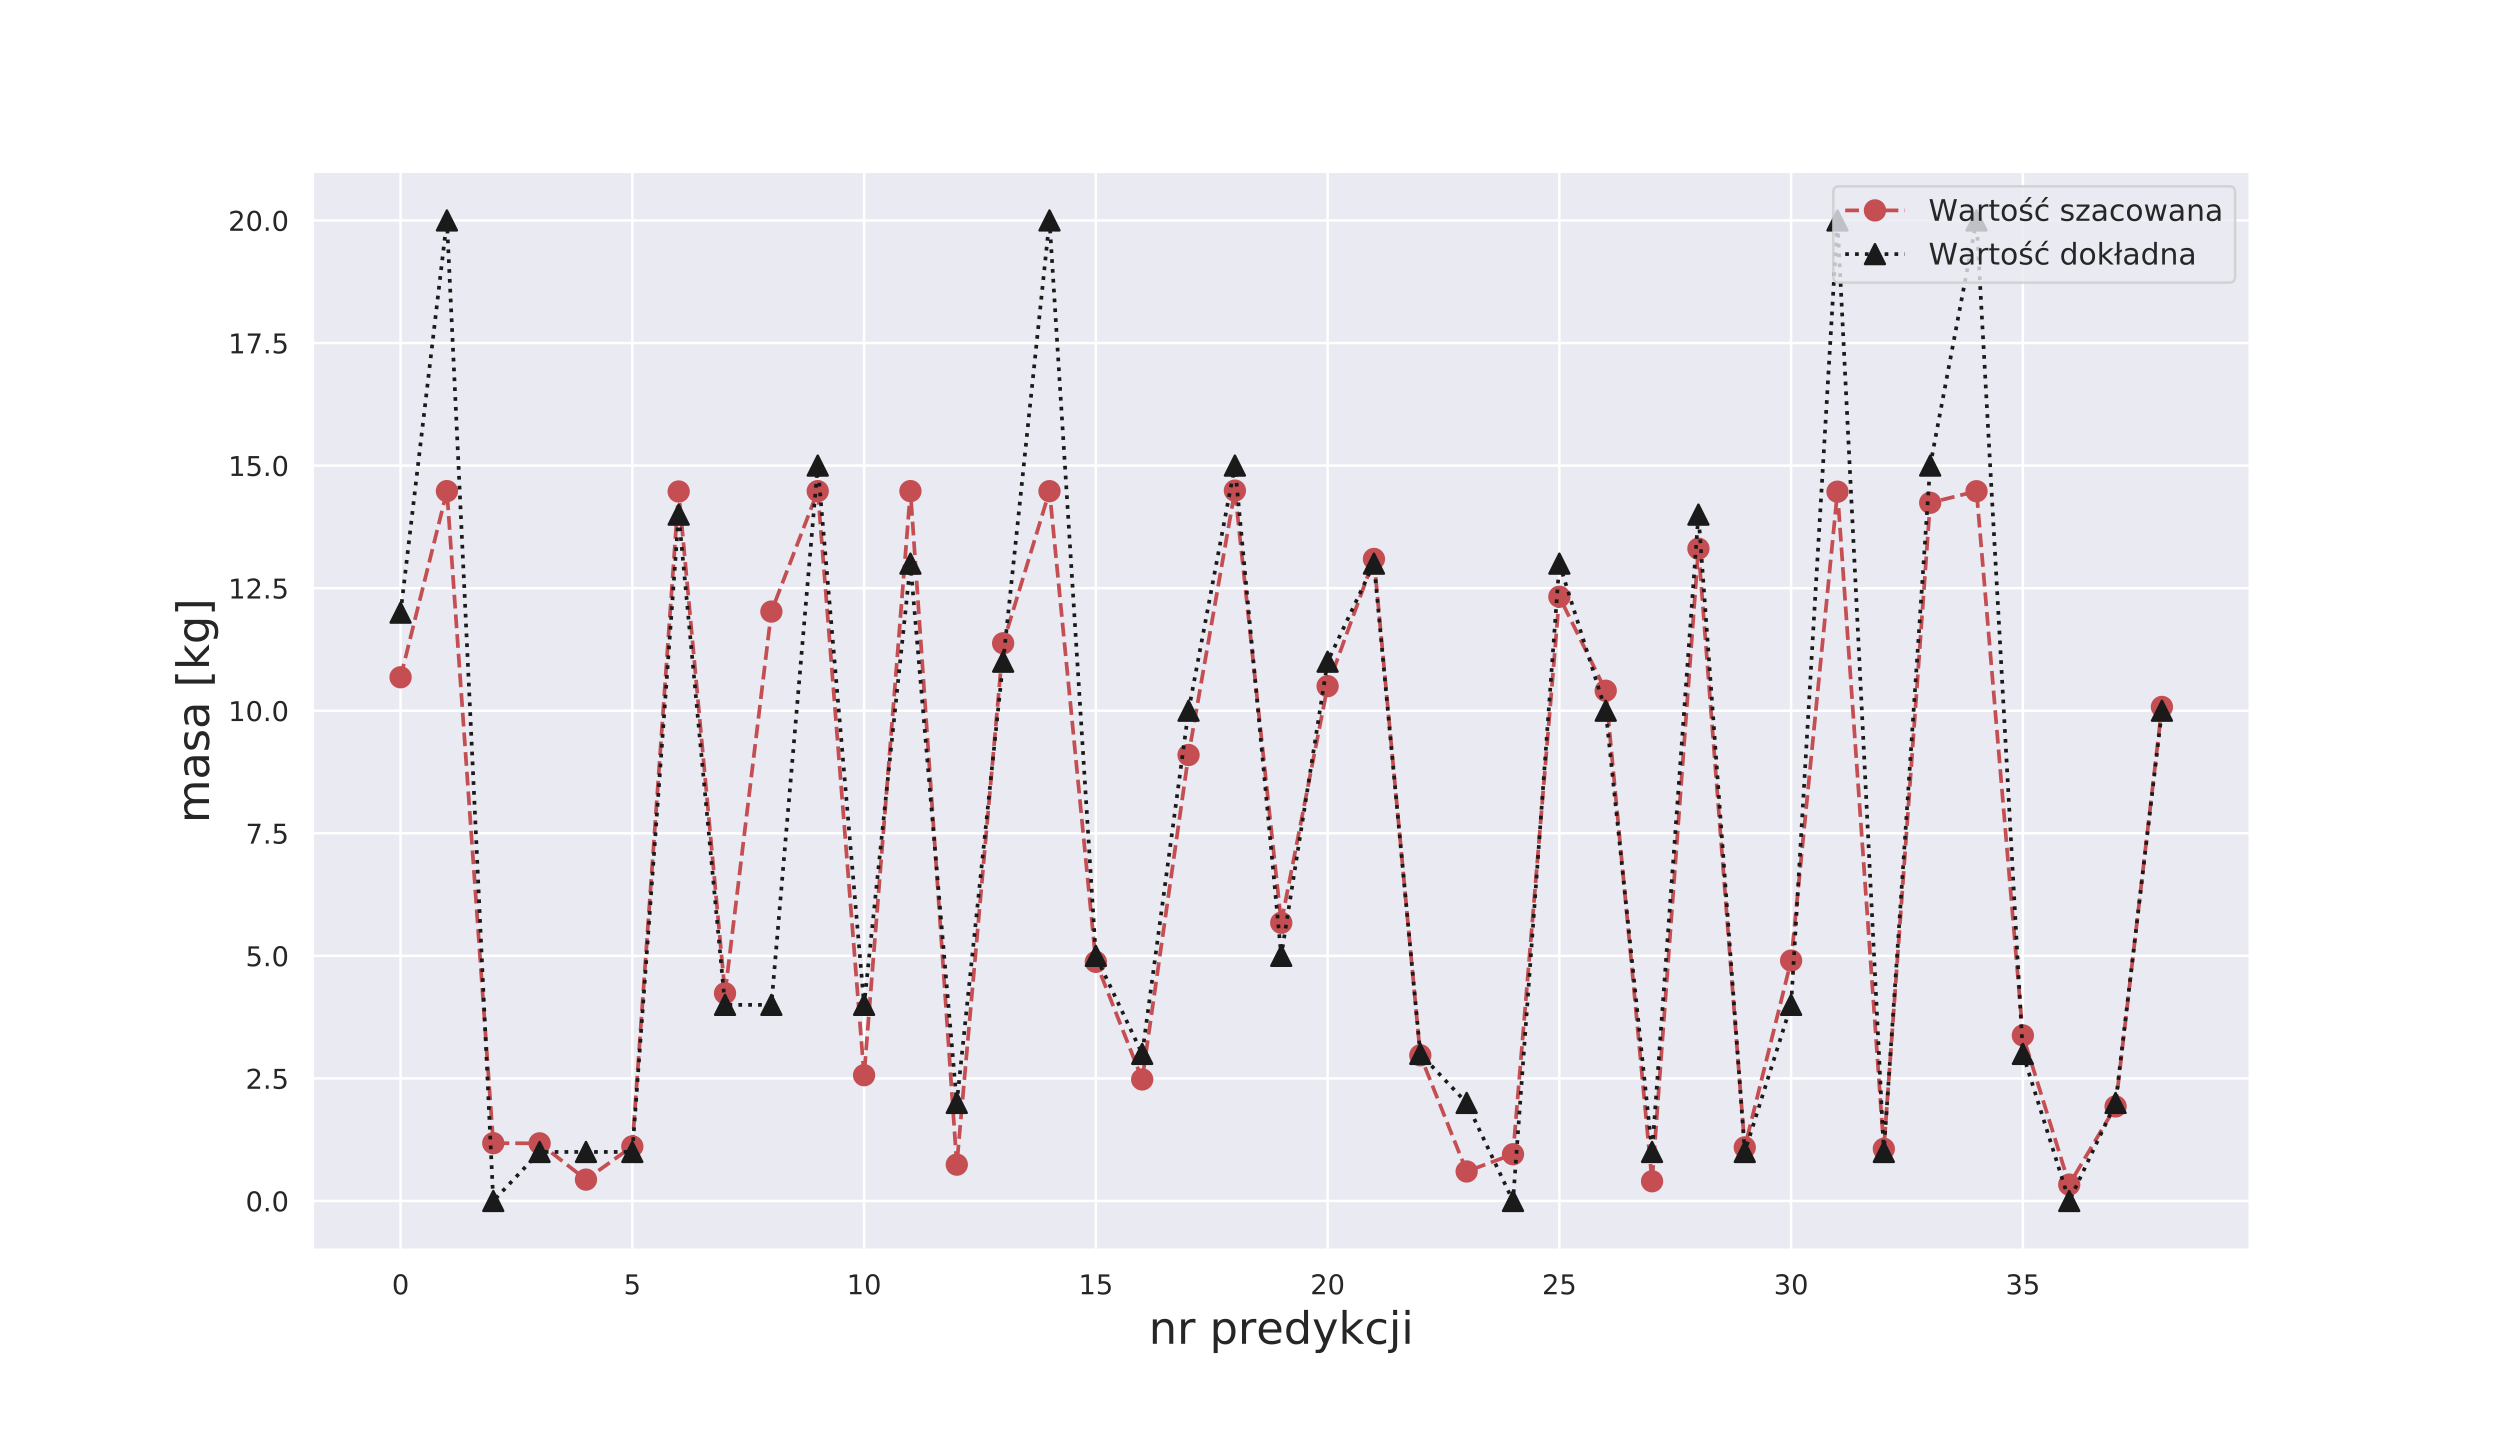 <?xml version="1.0" encoding="utf-8" standalone="no"?>
<!DOCTYPE svg PUBLIC "-//W3C//DTD SVG 1.1//EN"
  "http://www.w3.org/Graphics/SVG/1.1/DTD/svg11.dtd">
<!-- Created with matplotlib (https://matplotlib.org/) -->
<svg height="576pt" version="1.1" viewBox="0 0 1008 576" width="1008pt" xmlns="http://www.w3.org/2000/svg" xmlns:xlink="http://www.w3.org/1999/xlink">
 <defs>
  <style type="text/css">
*{stroke-linecap:butt;stroke-linejoin:round;}
  </style>
 </defs>
 <g id="figure_1">
  <g id="patch_1">
   <path d="M 0 576 
L 1008 576 
L 1008 0 
L 0 0 
z
" style="fill:#ffffff;"/>
  </g>
  <g id="axes_1">
   <g id="patch_2">
    <path d="M 126 504 
L 907.2 504 
L 907.2 69.12 
L 126 69.12 
z
" style="fill:#eaeaf2;"/>
   </g>
   <g id="matplotlib.axis_1">
    <g id="xtick_1">
     <g id="line2d_1">
      <path clip-path="url(#pd4d26cfb9e)" d="M 161.509 504 
L 161.509 69.12 
" style="fill:none;stroke:#ffffff;stroke-linecap:round;"/>
     </g>
     <g id="text_1">
      <!-- 0 -->
      <defs>
       <path d="M 31.781 66.406 
Q 24.172 66.406 20.328 58.906 
Q 16.5 51.422 16.5 36.375 
Q 16.5 21.391 20.328 13.891 
Q 24.172 6.391 31.781 6.391 
Q 39.453 6.391 43.281 13.891 
Q 47.125 21.391 47.125 36.375 
Q 47.125 51.422 43.281 58.906 
Q 39.453 66.406 31.781 66.406 
z
M 31.781 74.219 
Q 44.047 74.219 50.516 64.516 
Q 56.984 54.828 56.984 36.375 
Q 56.984 17.969 50.516 8.266 
Q 44.047 -1.422 31.781 -1.422 
Q 19.531 -1.422 13.062 8.266 
Q 6.594 17.969 6.594 36.375 
Q 6.594 54.828 13.062 64.516 
Q 19.531 74.219 31.781 74.219 
z
" id="DejaVuSans-48"/>
      </defs>
      <g style="fill:#262626;" transform="translate(158.01 521.858)scale(0.11 -0.11)">
       <use xlink:href="#DejaVuSans-48"/>
      </g>
     </g>
    </g>
    <g id="xtick_2">
     <g id="line2d_2">
      <path clip-path="url(#pd4d26cfb9e)" d="M 254.954 504 
L 254.954 69.12 
" style="fill:none;stroke:#ffffff;stroke-linecap:round;"/>
     </g>
     <g id="text_2">
      <!-- 5 -->
      <defs>
       <path d="M 10.797 72.906 
L 49.516 72.906 
L 49.516 64.594 
L 19.828 64.594 
L 19.828 46.734 
Q 21.969 47.469 24.109 47.828 
Q 26.266 48.188 28.422 48.188 
Q 40.625 48.188 47.75 41.5 
Q 54.891 34.812 54.891 23.391 
Q 54.891 11.625 47.562 5.094 
Q 40.234 -1.422 26.906 -1.422 
Q 22.312 -1.422 17.547 -0.641 
Q 12.797 0.141 7.719 1.703 
L 7.719 11.625 
Q 12.109 9.234 16.797 8.062 
Q 21.484 6.891 26.703 6.891 
Q 35.156 6.891 40.078 11.328 
Q 45.016 15.766 45.016 23.391 
Q 45.016 31 40.078 35.438 
Q 35.156 39.891 26.703 39.891 
Q 22.75 39.891 18.812 39.016 
Q 14.891 38.141 10.797 36.281 
z
" id="DejaVuSans-53"/>
      </defs>
      <g style="fill:#262626;" transform="translate(251.455 521.858)scale(0.11 -0.11)">
       <use xlink:href="#DejaVuSans-53"/>
      </g>
     </g>
    </g>
    <g id="xtick_3">
     <g id="line2d_3">
      <path clip-path="url(#pd4d26cfb9e)" d="M 348.399 504 
L 348.399 69.12 
" style="fill:none;stroke:#ffffff;stroke-linecap:round;"/>
     </g>
     <g id="text_3">
      <!-- 10 -->
      <defs>
       <path d="M 12.406 8.297 
L 28.516 8.297 
L 28.516 63.922 
L 10.984 60.406 
L 10.984 69.391 
L 28.422 72.906 
L 38.281 72.906 
L 38.281 8.297 
L 54.391 8.297 
L 54.391 0 
L 12.406 0 
z
" id="DejaVuSans-49"/>
      </defs>
      <g style="fill:#262626;" transform="translate(341.4 521.858)scale(0.11 -0.11)">
       <use xlink:href="#DejaVuSans-49"/>
       <use x="63.623" xlink:href="#DejaVuSans-48"/>
      </g>
     </g>
    </g>
    <g id="xtick_4">
     <g id="line2d_4">
      <path clip-path="url(#pd4d26cfb9e)" d="M 441.844 504 
L 441.844 69.12 
" style="fill:none;stroke:#ffffff;stroke-linecap:round;"/>
     </g>
     <g id="text_4">
      <!-- 15 -->
      <g style="fill:#262626;" transform="translate(434.845 521.858)scale(0.11 -0.11)">
       <use xlink:href="#DejaVuSans-49"/>
       <use x="63.623" xlink:href="#DejaVuSans-53"/>
      </g>
     </g>
    </g>
    <g id="xtick_5">
     <g id="line2d_5">
      <path clip-path="url(#pd4d26cfb9e)" d="M 535.289 504 
L 535.289 69.12 
" style="fill:none;stroke:#ffffff;stroke-linecap:round;"/>
     </g>
     <g id="text_5">
      <!-- 20 -->
      <defs>
       <path d="M 19.188 8.297 
L 53.609 8.297 
L 53.609 0 
L 7.328 0 
L 7.328 8.297 
Q 12.938 14.109 22.625 23.891 
Q 32.328 33.688 34.812 36.531 
Q 39.547 41.844 41.422 45.531 
Q 43.312 49.219 43.312 52.781 
Q 43.312 58.594 39.234 62.25 
Q 35.156 65.922 28.609 65.922 
Q 23.969 65.922 18.812 64.312 
Q 13.672 62.703 7.812 59.422 
L 7.812 69.391 
Q 13.766 71.781 18.938 73 
Q 24.125 74.219 28.422 74.219 
Q 39.75 74.219 46.484 68.547 
Q 53.219 62.891 53.219 53.422 
Q 53.219 48.922 51.531 44.891 
Q 49.859 40.875 45.406 35.406 
Q 44.188 33.984 37.641 27.219 
Q 31.109 20.453 19.188 8.297 
z
" id="DejaVuSans-50"/>
      </defs>
      <g style="fill:#262626;" transform="translate(528.29 521.858)scale(0.11 -0.11)">
       <use xlink:href="#DejaVuSans-50"/>
       <use x="63.623" xlink:href="#DejaVuSans-48"/>
      </g>
     </g>
    </g>
    <g id="xtick_6">
     <g id="line2d_6">
      <path clip-path="url(#pd4d26cfb9e)" d="M 628.734 504 
L 628.734 69.12 
" style="fill:none;stroke:#ffffff;stroke-linecap:round;"/>
     </g>
     <g id="text_6">
      <!-- 25 -->
      <g style="fill:#262626;" transform="translate(621.735 521.858)scale(0.11 -0.11)">
       <use xlink:href="#DejaVuSans-50"/>
       <use x="63.623" xlink:href="#DejaVuSans-53"/>
      </g>
     </g>
    </g>
    <g id="xtick_7">
     <g id="line2d_7">
      <path clip-path="url(#pd4d26cfb9e)" d="M 722.179 504 
L 722.179 69.12 
" style="fill:none;stroke:#ffffff;stroke-linecap:round;"/>
     </g>
     <g id="text_7">
      <!-- 30 -->
      <defs>
       <path d="M 40.578 39.312 
Q 47.656 37.797 51.625 33 
Q 55.609 28.219 55.609 21.188 
Q 55.609 10.406 48.188 4.484 
Q 40.766 -1.422 27.094 -1.422 
Q 22.516 -1.422 17.656 -0.516 
Q 12.797 0.391 7.625 2.203 
L 7.625 11.719 
Q 11.719 9.328 16.594 8.109 
Q 21.484 6.891 26.812 6.891 
Q 36.078 6.891 40.938 10.547 
Q 45.797 14.203 45.797 21.188 
Q 45.797 27.641 41.281 31.266 
Q 36.766 34.906 28.719 34.906 
L 20.219 34.906 
L 20.219 43.016 
L 29.109 43.016 
Q 36.375 43.016 40.234 45.922 
Q 44.094 48.828 44.094 54.297 
Q 44.094 59.906 40.109 62.906 
Q 36.141 65.922 28.719 65.922 
Q 24.656 65.922 20.016 65.031 
Q 15.375 64.156 9.812 62.312 
L 9.812 71.094 
Q 15.438 72.656 20.344 73.438 
Q 25.25 74.219 29.594 74.219 
Q 40.828 74.219 47.359 69.109 
Q 53.906 64.016 53.906 55.328 
Q 53.906 49.266 50.438 45.094 
Q 46.969 40.922 40.578 39.312 
z
" id="DejaVuSans-51"/>
      </defs>
      <g style="fill:#262626;" transform="translate(715.18 521.858)scale(0.11 -0.11)">
       <use xlink:href="#DejaVuSans-51"/>
       <use x="63.623" xlink:href="#DejaVuSans-48"/>
      </g>
     </g>
    </g>
    <g id="xtick_8">
     <g id="line2d_8">
      <path clip-path="url(#pd4d26cfb9e)" d="M 815.624 504 
L 815.624 69.12 
" style="fill:none;stroke:#ffffff;stroke-linecap:round;"/>
     </g>
     <g id="text_8">
      <!-- 35 -->
      <g style="fill:#262626;" transform="translate(808.625 521.858)scale(0.11 -0.11)">
       <use xlink:href="#DejaVuSans-51"/>
       <use x="63.623" xlink:href="#DejaVuSans-53"/>
      </g>
     </g>
    </g>
    <g id="text_9">
     <!-- nr predykcji -->
     <defs>
      <path d="M 54.891 33.016 
L 54.891 0 
L 45.906 0 
L 45.906 32.719 
Q 45.906 40.484 42.875 44.328 
Q 39.844 48.188 33.797 48.188 
Q 26.516 48.188 22.312 43.547 
Q 18.109 38.922 18.109 30.906 
L 18.109 0 
L 9.078 0 
L 9.078 54.688 
L 18.109 54.688 
L 18.109 46.188 
Q 21.344 51.125 25.703 53.562 
Q 30.078 56 35.797 56 
Q 45.219 56 50.047 50.172 
Q 54.891 44.344 54.891 33.016 
z
" id="DejaVuSans-110"/>
      <path d="M 41.109 46.297 
Q 39.594 47.172 37.812 47.578 
Q 36.031 48 33.891 48 
Q 26.266 48 22.188 43.047 
Q 18.109 38.094 18.109 28.812 
L 18.109 0 
L 9.078 0 
L 9.078 54.688 
L 18.109 54.688 
L 18.109 46.188 
Q 20.953 51.172 25.484 53.578 
Q 30.031 56 36.531 56 
Q 37.453 56 38.578 55.875 
Q 39.703 55.766 41.062 55.516 
z
" id="DejaVuSans-114"/>
      <path id="DejaVuSans-32"/>
      <path d="M 18.109 8.203 
L 18.109 -20.797 
L 9.078 -20.797 
L 9.078 54.688 
L 18.109 54.688 
L 18.109 46.391 
Q 20.953 51.266 25.266 53.625 
Q 29.594 56 35.594 56 
Q 45.562 56 51.781 48.094 
Q 58.016 40.188 58.016 27.297 
Q 58.016 14.406 51.781 6.484 
Q 45.562 -1.422 35.594 -1.422 
Q 29.594 -1.422 25.266 0.953 
Q 20.953 3.328 18.109 8.203 
z
M 48.688 27.297 
Q 48.688 37.203 44.609 42.844 
Q 40.531 48.484 33.406 48.484 
Q 26.266 48.484 22.188 42.844 
Q 18.109 37.203 18.109 27.297 
Q 18.109 17.391 22.188 11.75 
Q 26.266 6.109 33.406 6.109 
Q 40.531 6.109 44.609 11.75 
Q 48.688 17.391 48.688 27.297 
z
" id="DejaVuSans-112"/>
      <path d="M 56.203 29.594 
L 56.203 25.203 
L 14.891 25.203 
Q 15.484 15.922 20.484 11.062 
Q 25.484 6.203 34.422 6.203 
Q 39.594 6.203 44.453 7.469 
Q 49.312 8.734 54.109 11.281 
L 54.109 2.781 
Q 49.266 0.734 44.188 -0.344 
Q 39.109 -1.422 33.891 -1.422 
Q 20.797 -1.422 13.156 6.188 
Q 5.516 13.812 5.516 26.812 
Q 5.516 40.234 12.766 48.109 
Q 20.016 56 32.328 56 
Q 43.359 56 49.781 48.891 
Q 56.203 41.797 56.203 29.594 
z
M 47.219 32.234 
Q 47.125 39.594 43.094 43.984 
Q 39.062 48.391 32.422 48.391 
Q 24.906 48.391 20.391 44.141 
Q 15.875 39.891 15.188 32.172 
z
" id="DejaVuSans-101"/>
      <path d="M 45.406 46.391 
L 45.406 75.984 
L 54.391 75.984 
L 54.391 0 
L 45.406 0 
L 45.406 8.203 
Q 42.578 3.328 38.25 0.953 
Q 33.938 -1.422 27.875 -1.422 
Q 17.969 -1.422 11.734 6.484 
Q 5.516 14.406 5.516 27.297 
Q 5.516 40.188 11.734 48.094 
Q 17.969 56 27.875 56 
Q 33.938 56 38.25 53.625 
Q 42.578 51.266 45.406 46.391 
z
M 14.797 27.297 
Q 14.797 17.391 18.875 11.75 
Q 22.953 6.109 30.078 6.109 
Q 37.203 6.109 41.297 11.75 
Q 45.406 17.391 45.406 27.297 
Q 45.406 37.203 41.297 42.844 
Q 37.203 48.484 30.078 48.484 
Q 22.953 48.484 18.875 42.844 
Q 14.797 37.203 14.797 27.297 
z
" id="DejaVuSans-100"/>
      <path d="M 32.172 -5.078 
Q 28.375 -14.844 24.75 -17.812 
Q 21.141 -20.797 15.094 -20.797 
L 7.906 -20.797 
L 7.906 -13.281 
L 13.188 -13.281 
Q 16.891 -13.281 18.938 -11.516 
Q 21 -9.766 23.484 -3.219 
L 25.094 0.875 
L 2.984 54.688 
L 12.5 54.688 
L 29.594 11.922 
L 46.688 54.688 
L 56.203 54.688 
z
" id="DejaVuSans-121"/>
      <path d="M 9.078 75.984 
L 18.109 75.984 
L 18.109 31.109 
L 44.922 54.688 
L 56.391 54.688 
L 27.391 29.109 
L 57.625 0 
L 45.906 0 
L 18.109 26.703 
L 18.109 0 
L 9.078 0 
z
" id="DejaVuSans-107"/>
      <path d="M 48.781 52.594 
L 48.781 44.188 
Q 44.969 46.297 41.141 47.344 
Q 37.312 48.391 33.406 48.391 
Q 24.656 48.391 19.812 42.844 
Q 14.984 37.312 14.984 27.297 
Q 14.984 17.281 19.812 11.734 
Q 24.656 6.203 33.406 6.203 
Q 37.312 6.203 41.141 7.25 
Q 44.969 8.297 48.781 10.406 
L 48.781 2.094 
Q 45.016 0.344 40.984 -0.531 
Q 36.969 -1.422 32.422 -1.422 
Q 20.062 -1.422 12.781 6.344 
Q 5.516 14.109 5.516 27.297 
Q 5.516 40.672 12.859 48.328 
Q 20.219 56 33.016 56 
Q 37.156 56 41.109 55.141 
Q 45.062 54.297 48.781 52.594 
z
" id="DejaVuSans-99"/>
      <path d="M 9.422 54.688 
L 18.406 54.688 
L 18.406 -0.984 
Q 18.406 -11.422 14.422 -16.109 
Q 10.453 -20.797 1.609 -20.797 
L -1.812 -20.797 
L -1.812 -13.188 
L 0.594 -13.188 
Q 5.719 -13.188 7.562 -10.812 
Q 9.422 -8.453 9.422 -0.984 
z
M 9.422 75.984 
L 18.406 75.984 
L 18.406 64.594 
L 9.422 64.594 
z
" id="DejaVuSans-106"/>
      <path d="M 9.422 54.688 
L 18.406 54.688 
L 18.406 0 
L 9.422 0 
z
M 9.422 75.984 
L 18.406 75.984 
L 18.406 64.594 
L 9.422 64.594 
z
" id="DejaVuSans-105"/>
     </defs>
     <g style="fill:#262626;" transform="translate(463.186 541.823)scale(0.18 -0.18)">
      <use xlink:href="#DejaVuSans-110"/>
      <use x="63.379" xlink:href="#DejaVuSans-114"/>
      <use x="104.492" xlink:href="#DejaVuSans-32"/>
      <use x="136.279" xlink:href="#DejaVuSans-112"/>
      <use x="199.756" xlink:href="#DejaVuSans-114"/>
      <use x="240.838" xlink:href="#DejaVuSans-101"/>
      <use x="302.361" xlink:href="#DejaVuSans-100"/>
      <use x="365.838" xlink:href="#DejaVuSans-121"/>
      <use x="425.018" xlink:href="#DejaVuSans-107"/>
      <use x="482.928" xlink:href="#DejaVuSans-99"/>
      <use x="537.908" xlink:href="#DejaVuSans-106"/>
      <use x="565.691" xlink:href="#DejaVuSans-105"/>
     </g>
    </g>
   </g>
   <g id="matplotlib.axis_2">
    <g id="ytick_1">
     <g id="line2d_9">
      <path clip-path="url(#pd4d26cfb9e)" d="M 126 484.233 
L 907.2 484.233 
" style="fill:none;stroke:#ffffff;stroke-linecap:round;"/>
     </g>
     <g id="text_10">
      <!-- 0.0 -->
      <defs>
       <path d="M 10.688 12.406 
L 21 12.406 
L 21 0 
L 10.688 0 
z
" id="DejaVuSans-46"/>
      </defs>
      <g style="fill:#262626;" transform="translate(99.007 488.412)scale(0.11 -0.11)">
       <use xlink:href="#DejaVuSans-48"/>
       <use x="63.623" xlink:href="#DejaVuSans-46"/>
       <use x="95.41" xlink:href="#DejaVuSans-48"/>
      </g>
     </g>
    </g>
    <g id="ytick_2">
     <g id="line2d_10">
      <path clip-path="url(#pd4d26cfb9e)" d="M 126 434.815 
L 907.2 434.815 
" style="fill:none;stroke:#ffffff;stroke-linecap:round;"/>
     </g>
     <g id="text_11">
      <!-- 2.5 -->
      <g style="fill:#262626;" transform="translate(99.007 438.994)scale(0.11 -0.11)">
       <use xlink:href="#DejaVuSans-50"/>
       <use x="63.623" xlink:href="#DejaVuSans-46"/>
       <use x="95.41" xlink:href="#DejaVuSans-53"/>
      </g>
     </g>
    </g>
    <g id="ytick_3">
     <g id="line2d_11">
      <path clip-path="url(#pd4d26cfb9e)" d="M 126 385.396 
L 907.2 385.396 
" style="fill:none;stroke:#ffffff;stroke-linecap:round;"/>
     </g>
     <g id="text_12">
      <!-- 5.0 -->
      <g style="fill:#262626;" transform="translate(99.007 389.576)scale(0.11 -0.11)">
       <use xlink:href="#DejaVuSans-53"/>
       <use x="63.623" xlink:href="#DejaVuSans-46"/>
       <use x="95.41" xlink:href="#DejaVuSans-48"/>
      </g>
     </g>
    </g>
    <g id="ytick_4">
     <g id="line2d_12">
      <path clip-path="url(#pd4d26cfb9e)" d="M 126 335.978 
L 907.2 335.978 
" style="fill:none;stroke:#ffffff;stroke-linecap:round;"/>
     </g>
     <g id="text_13">
      <!-- 7.5 -->
      <defs>
       <path d="M 8.203 72.906 
L 55.078 72.906 
L 55.078 68.703 
L 28.609 0 
L 18.312 0 
L 43.219 64.594 
L 8.203 64.594 
z
" id="DejaVuSans-55"/>
      </defs>
      <g style="fill:#262626;" transform="translate(99.007 340.157)scale(0.11 -0.11)">
       <use xlink:href="#DejaVuSans-55"/>
       <use x="63.623" xlink:href="#DejaVuSans-46"/>
       <use x="95.41" xlink:href="#DejaVuSans-53"/>
      </g>
     </g>
    </g>
    <g id="ytick_5">
     <g id="line2d_13">
      <path clip-path="url(#pd4d26cfb9e)" d="M 126 286.56 
L 907.2 286.56 
" style="fill:none;stroke:#ffffff;stroke-linecap:round;"/>
     </g>
     <g id="text_14">
      <!-- 10.0 -->
      <g style="fill:#262626;" transform="translate(92.008 290.739)scale(0.11 -0.11)">
       <use xlink:href="#DejaVuSans-49"/>
       <use x="63.623" xlink:href="#DejaVuSans-48"/>
       <use x="127.246" xlink:href="#DejaVuSans-46"/>
       <use x="159.033" xlink:href="#DejaVuSans-48"/>
      </g>
     </g>
    </g>
    <g id="ytick_6">
     <g id="line2d_14">
      <path clip-path="url(#pd4d26cfb9e)" d="M 126 237.142 
L 907.2 237.142 
" style="fill:none;stroke:#ffffff;stroke-linecap:round;"/>
     </g>
     <g id="text_15">
      <!-- 12.5 -->
      <g style="fill:#262626;" transform="translate(92.008 241.321)scale(0.11 -0.11)">
       <use xlink:href="#DejaVuSans-49"/>
       <use x="63.623" xlink:href="#DejaVuSans-50"/>
       <use x="127.246" xlink:href="#DejaVuSans-46"/>
       <use x="159.033" xlink:href="#DejaVuSans-53"/>
      </g>
     </g>
    </g>
    <g id="ytick_7">
     <g id="line2d_15">
      <path clip-path="url(#pd4d26cfb9e)" d="M 126 187.724 
L 907.2 187.724 
" style="fill:none;stroke:#ffffff;stroke-linecap:round;"/>
     </g>
     <g id="text_16">
      <!-- 15.0 -->
      <g style="fill:#262626;" transform="translate(92.008 191.903)scale(0.11 -0.11)">
       <use xlink:href="#DejaVuSans-49"/>
       <use x="63.623" xlink:href="#DejaVuSans-53"/>
       <use x="127.246" xlink:href="#DejaVuSans-46"/>
       <use x="159.033" xlink:href="#DejaVuSans-48"/>
      </g>
     </g>
    </g>
    <g id="ytick_8">
     <g id="line2d_16">
      <path clip-path="url(#pd4d26cfb9e)" d="M 126 138.305 
L 907.2 138.305 
" style="fill:none;stroke:#ffffff;stroke-linecap:round;"/>
     </g>
     <g id="text_17">
      <!-- 17.5 -->
      <g style="fill:#262626;" transform="translate(92.008 142.485)scale(0.11 -0.11)">
       <use xlink:href="#DejaVuSans-49"/>
       <use x="63.623" xlink:href="#DejaVuSans-55"/>
       <use x="127.246" xlink:href="#DejaVuSans-46"/>
       <use x="159.033" xlink:href="#DejaVuSans-53"/>
      </g>
     </g>
    </g>
    <g id="ytick_9">
     <g id="line2d_17">
      <path clip-path="url(#pd4d26cfb9e)" d="M 126 88.887 
L 907.2 88.887 
" style="fill:none;stroke:#ffffff;stroke-linecap:round;"/>
     </g>
     <g id="text_18">
      <!-- 20.0 -->
      <g style="fill:#262626;" transform="translate(92.008 93.066)scale(0.11 -0.11)">
       <use xlink:href="#DejaVuSans-50"/>
       <use x="63.623" xlink:href="#DejaVuSans-48"/>
       <use x="127.246" xlink:href="#DejaVuSans-46"/>
       <use x="159.033" xlink:href="#DejaVuSans-48"/>
      </g>
     </g>
    </g>
    <g id="text_19">
     <!-- masa [kg] -->
     <defs>
      <path d="M 52 44.188 
Q 55.375 50.25 60.062 53.125 
Q 64.75 56 71.094 56 
Q 79.641 56 84.281 50.016 
Q 88.922 44.047 88.922 33.016 
L 88.922 0 
L 79.891 0 
L 79.891 32.719 
Q 79.891 40.578 77.094 44.375 
Q 74.312 48.188 68.609 48.188 
Q 61.625 48.188 57.562 43.547 
Q 53.516 38.922 53.516 30.906 
L 53.516 0 
L 44.484 0 
L 44.484 32.719 
Q 44.484 40.625 41.703 44.406 
Q 38.922 48.188 33.109 48.188 
Q 26.219 48.188 22.156 43.531 
Q 18.109 38.875 18.109 30.906 
L 18.109 0 
L 9.078 0 
L 9.078 54.688 
L 18.109 54.688 
L 18.109 46.188 
Q 21.188 51.219 25.484 53.609 
Q 29.781 56 35.688 56 
Q 41.656 56 45.828 52.969 
Q 50 49.953 52 44.188 
z
" id="DejaVuSans-109"/>
      <path d="M 34.281 27.484 
Q 23.391 27.484 19.188 25 
Q 14.984 22.516 14.984 16.5 
Q 14.984 11.719 18.141 8.906 
Q 21.297 6.109 26.703 6.109 
Q 34.188 6.109 38.703 11.406 
Q 43.219 16.703 43.219 25.484 
L 43.219 27.484 
z
M 52.203 31.203 
L 52.203 0 
L 43.219 0 
L 43.219 8.297 
Q 40.141 3.328 35.547 0.953 
Q 30.953 -1.422 24.312 -1.422 
Q 15.922 -1.422 10.953 3.297 
Q 6 8.016 6 15.922 
Q 6 25.141 12.172 29.828 
Q 18.359 34.516 30.609 34.516 
L 43.219 34.516 
L 43.219 35.406 
Q 43.219 41.609 39.141 45 
Q 35.062 48.391 27.688 48.391 
Q 23 48.391 18.547 47.266 
Q 14.109 46.141 10.016 43.891 
L 10.016 52.203 
Q 14.938 54.109 19.578 55.047 
Q 24.219 56 28.609 56 
Q 40.484 56 46.344 49.844 
Q 52.203 43.703 52.203 31.203 
z
" id="DejaVuSans-97"/>
      <path d="M 44.281 53.078 
L 44.281 44.578 
Q 40.484 46.531 36.375 47.5 
Q 32.281 48.484 27.875 48.484 
Q 21.188 48.484 17.844 46.438 
Q 14.5 44.391 14.5 40.281 
Q 14.5 37.156 16.891 35.375 
Q 19.281 33.594 26.516 31.984 
L 29.594 31.297 
Q 39.156 29.25 43.188 25.516 
Q 47.219 21.781 47.219 15.094 
Q 47.219 7.469 41.188 3.016 
Q 35.156 -1.422 24.609 -1.422 
Q 20.219 -1.422 15.453 -0.562 
Q 10.688 0.297 5.422 2 
L 5.422 11.281 
Q 10.406 8.688 15.234 7.391 
Q 20.062 6.109 24.812 6.109 
Q 31.156 6.109 34.562 8.281 
Q 37.984 10.453 37.984 14.406 
Q 37.984 18.062 35.516 20.016 
Q 33.062 21.969 24.703 23.781 
L 21.578 24.516 
Q 13.234 26.266 9.516 29.906 
Q 5.812 33.547 5.812 39.891 
Q 5.812 47.609 11.281 51.797 
Q 16.75 56 26.812 56 
Q 31.781 56 36.172 55.266 
Q 40.578 54.547 44.281 53.078 
z
" id="DejaVuSans-115"/>
      <path d="M 8.594 75.984 
L 29.297 75.984 
L 29.297 69 
L 17.578 69 
L 17.578 -6.203 
L 29.297 -6.203 
L 29.297 -13.188 
L 8.594 -13.188 
z
" id="DejaVuSans-91"/>
      <path d="M 45.406 27.984 
Q 45.406 37.75 41.375 43.109 
Q 37.359 48.484 30.078 48.484 
Q 22.859 48.484 18.828 43.109 
Q 14.797 37.75 14.797 27.984 
Q 14.797 18.266 18.828 12.891 
Q 22.859 7.516 30.078 7.516 
Q 37.359 7.516 41.375 12.891 
Q 45.406 18.266 45.406 27.984 
z
M 54.391 6.781 
Q 54.391 -7.172 48.188 -13.984 
Q 42 -20.797 29.203 -20.797 
Q 24.469 -20.797 20.266 -20.094 
Q 16.062 -19.391 12.109 -17.922 
L 12.109 -9.188 
Q 16.062 -11.328 19.922 -12.344 
Q 23.781 -13.375 27.781 -13.375 
Q 36.625 -13.375 41.016 -8.766 
Q 45.406 -4.156 45.406 5.172 
L 45.406 9.625 
Q 42.625 4.781 38.281 2.391 
Q 33.938 0 27.875 0 
Q 17.828 0 11.672 7.656 
Q 5.516 15.328 5.516 27.984 
Q 5.516 40.672 11.672 48.328 
Q 17.828 56 27.875 56 
Q 33.938 56 38.281 53.609 
Q 42.625 51.219 45.406 46.391 
L 45.406 54.688 
L 54.391 54.688 
z
" id="DejaVuSans-103"/>
      <path d="M 30.422 75.984 
L 30.422 -13.188 
L 9.719 -13.188 
L 9.719 -6.203 
L 21.391 -6.203 
L 21.391 69 
L 9.719 69 
L 9.719 75.984 
z
" id="DejaVuSans-93"/>
     </defs>
     <g style="fill:#262626;" transform="translate(84.264 331.854)rotate(-90)scale(0.18 -0.18)">
      <use xlink:href="#DejaVuSans-109"/>
      <use x="97.412" xlink:href="#DejaVuSans-97"/>
      <use x="158.691" xlink:href="#DejaVuSans-115"/>
      <use x="210.791" xlink:href="#DejaVuSans-97"/>
      <use x="272.07" xlink:href="#DejaVuSans-32"/>
      <use x="303.857" xlink:href="#DejaVuSans-91"/>
      <use x="342.871" xlink:href="#DejaVuSans-107"/>
      <use x="400.781" xlink:href="#DejaVuSans-103"/>
      <use x="464.258" xlink:href="#DejaVuSans-93"/>
     </g>
    </g>
   </g>
   <g id="line2d_18">
    <path clip-path="url(#pd4d26cfb9e)" d="M 161.509 273.074 
L 180.198 198.014 
L 198.887 460.929 
L 217.576 460.999 
L 236.265 475.614 
L 254.954 462.226 
L 273.643 198.172 
L 292.332 400.49 
L 311.021 246.594 
L 329.71 198.025 
L 348.399 433.524 
L 367.088 198.011 
L 385.777 469.579 
L 404.466 259.359 
L 423.155 198.038 
L 441.844 387.819 
L 460.533 435.232 
L 479.222 304.413 
L 497.911 197.818 
L 516.6 372.064 
L 535.289 276.667 
L 553.978 225.372 
L 572.667 425.51 
L 591.356 472.332 
L 610.045 465.383 
L 628.734 240.593 
L 647.423 278.502 
L 666.112 476.285 
L 684.801 221.224 
L 703.49 462.627 
L 722.179 387.297 
L 740.868 198.244 
L 759.557 463.223 
L 778.246 202.726 
L 796.935 198.054 
L 815.624 417.481 
L 834.313 477.628 
L 853.002 446.122 
L 871.691 285.04 
" style="fill:none;stroke:#c44e52;stroke-dasharray:5.55,2.4;stroke-dashoffset:0;stroke-width:1.5;"/>
    <defs>
     <path d="M 0 4 
C 1.061 4 2.078 3.579 2.828 2.828 
C 3.579 2.078 4 1.061 4 0 
C 4 -1.061 3.579 -2.078 2.828 -2.828 
C 2.078 -3.579 1.061 -4 0 -4 
C -1.061 -4 -2.078 -3.579 -2.828 -2.828 
C -3.579 -2.078 -4 -1.061 -4 0 
C -4 1.061 -3.579 2.078 -2.828 2.828 
C -2.078 3.579 -1.061 4 0 4 
z
" id="m08c4ec84b4" style="stroke:#c44e52;"/>
    </defs>
    <g clip-path="url(#pd4d26cfb9e)">
     <use style="fill:#c44e52;stroke:#c44e52;" x="161.509" xlink:href="#m08c4ec84b4" y="273.074"/>
     <use style="fill:#c44e52;stroke:#c44e52;" x="180.198" xlink:href="#m08c4ec84b4" y="198.014"/>
     <use style="fill:#c44e52;stroke:#c44e52;" x="198.887" xlink:href="#m08c4ec84b4" y="460.929"/>
     <use style="fill:#c44e52;stroke:#c44e52;" x="217.576" xlink:href="#m08c4ec84b4" y="460.999"/>
     <use style="fill:#c44e52;stroke:#c44e52;" x="236.265" xlink:href="#m08c4ec84b4" y="475.614"/>
     <use style="fill:#c44e52;stroke:#c44e52;" x="254.954" xlink:href="#m08c4ec84b4" y="462.226"/>
     <use style="fill:#c44e52;stroke:#c44e52;" x="273.643" xlink:href="#m08c4ec84b4" y="198.172"/>
     <use style="fill:#c44e52;stroke:#c44e52;" x="292.332" xlink:href="#m08c4ec84b4" y="400.49"/>
     <use style="fill:#c44e52;stroke:#c44e52;" x="311.021" xlink:href="#m08c4ec84b4" y="246.594"/>
     <use style="fill:#c44e52;stroke:#c44e52;" x="329.71" xlink:href="#m08c4ec84b4" y="198.025"/>
     <use style="fill:#c44e52;stroke:#c44e52;" x="348.399" xlink:href="#m08c4ec84b4" y="433.524"/>
     <use style="fill:#c44e52;stroke:#c44e52;" x="367.088" xlink:href="#m08c4ec84b4" y="198.011"/>
     <use style="fill:#c44e52;stroke:#c44e52;" x="385.777" xlink:href="#m08c4ec84b4" y="469.579"/>
     <use style="fill:#c44e52;stroke:#c44e52;" x="404.466" xlink:href="#m08c4ec84b4" y="259.359"/>
     <use style="fill:#c44e52;stroke:#c44e52;" x="423.155" xlink:href="#m08c4ec84b4" y="198.038"/>
     <use style="fill:#c44e52;stroke:#c44e52;" x="441.844" xlink:href="#m08c4ec84b4" y="387.819"/>
     <use style="fill:#c44e52;stroke:#c44e52;" x="460.533" xlink:href="#m08c4ec84b4" y="435.232"/>
     <use style="fill:#c44e52;stroke:#c44e52;" x="479.222" xlink:href="#m08c4ec84b4" y="304.413"/>
     <use style="fill:#c44e52;stroke:#c44e52;" x="497.911" xlink:href="#m08c4ec84b4" y="197.818"/>
     <use style="fill:#c44e52;stroke:#c44e52;" x="516.6" xlink:href="#m08c4ec84b4" y="372.064"/>
     <use style="fill:#c44e52;stroke:#c44e52;" x="535.289" xlink:href="#m08c4ec84b4" y="276.667"/>
     <use style="fill:#c44e52;stroke:#c44e52;" x="553.978" xlink:href="#m08c4ec84b4" y="225.372"/>
     <use style="fill:#c44e52;stroke:#c44e52;" x="572.667" xlink:href="#m08c4ec84b4" y="425.51"/>
     <use style="fill:#c44e52;stroke:#c44e52;" x="591.356" xlink:href="#m08c4ec84b4" y="472.332"/>
     <use style="fill:#c44e52;stroke:#c44e52;" x="610.045" xlink:href="#m08c4ec84b4" y="465.383"/>
     <use style="fill:#c44e52;stroke:#c44e52;" x="628.734" xlink:href="#m08c4ec84b4" y="240.593"/>
     <use style="fill:#c44e52;stroke:#c44e52;" x="647.423" xlink:href="#m08c4ec84b4" y="278.502"/>
     <use style="fill:#c44e52;stroke:#c44e52;" x="666.112" xlink:href="#m08c4ec84b4" y="476.285"/>
     <use style="fill:#c44e52;stroke:#c44e52;" x="684.801" xlink:href="#m08c4ec84b4" y="221.224"/>
     <use style="fill:#c44e52;stroke:#c44e52;" x="703.49" xlink:href="#m08c4ec84b4" y="462.627"/>
     <use style="fill:#c44e52;stroke:#c44e52;" x="722.179" xlink:href="#m08c4ec84b4" y="387.297"/>
     <use style="fill:#c44e52;stroke:#c44e52;" x="740.868" xlink:href="#m08c4ec84b4" y="198.244"/>
     <use style="fill:#c44e52;stroke:#c44e52;" x="759.557" xlink:href="#m08c4ec84b4" y="463.223"/>
     <use style="fill:#c44e52;stroke:#c44e52;" x="778.246" xlink:href="#m08c4ec84b4" y="202.726"/>
     <use style="fill:#c44e52;stroke:#c44e52;" x="796.935" xlink:href="#m08c4ec84b4" y="198.054"/>
     <use style="fill:#c44e52;stroke:#c44e52;" x="815.624" xlink:href="#m08c4ec84b4" y="417.481"/>
     <use style="fill:#c44e52;stroke:#c44e52;" x="834.313" xlink:href="#m08c4ec84b4" y="477.628"/>
     <use style="fill:#c44e52;stroke:#c44e52;" x="853.002" xlink:href="#m08c4ec84b4" y="446.122"/>
     <use style="fill:#c44e52;stroke:#c44e52;" x="871.691" xlink:href="#m08c4ec84b4" y="285.04"/>
    </g>
   </g>
   <g id="line2d_19">
    <path clip-path="url(#pd4d26cfb9e)" d="M 161.509 247.025 
L 180.198 88.887 
L 198.887 484.233 
L 217.576 464.465 
L 236.265 464.465 
L 254.954 464.465 
L 273.643 207.491 
L 292.332 405.164 
L 311.021 405.164 
L 329.71 187.724 
L 348.399 405.164 
L 367.088 227.258 
L 385.777 444.698 
L 404.466 266.793 
L 423.155 88.887 
L 441.844 385.396 
L 460.533 424.931 
L 479.222 286.56 
L 497.911 187.724 
L 516.6 385.396 
L 535.289 266.793 
L 553.978 227.258 
L 572.667 424.931 
L 591.356 444.698 
L 610.045 484.233 
L 628.734 227.258 
L 647.423 286.56 
L 666.112 464.465 
L 684.801 207.491 
L 703.49 464.465 
L 722.179 405.164 
L 740.868 88.887 
L 759.557 464.465 
L 778.246 187.724 
L 796.935 88.887 
L 815.624 424.931 
L 834.313 484.233 
L 853.002 444.698 
L 871.691 286.56 
" style="fill:none;stroke:#1a1a1a;stroke-dasharray:1.5,2.475;stroke-dashoffset:0;stroke-width:1.5;"/>
    <defs>
     <path d="M 0 -4 
L -4 4 
L 4 4 
z
" id="m44b29b84a1" style="stroke:#1a1a1a;stroke-linejoin:miter;"/>
    </defs>
    <g clip-path="url(#pd4d26cfb9e)">
     <use style="fill:#1a1a1a;stroke:#1a1a1a;stroke-linejoin:miter;" x="161.509" xlink:href="#m44b29b84a1" y="247.025"/>
     <use style="fill:#1a1a1a;stroke:#1a1a1a;stroke-linejoin:miter;" x="180.198" xlink:href="#m44b29b84a1" y="88.887"/>
     <use style="fill:#1a1a1a;stroke:#1a1a1a;stroke-linejoin:miter;" x="198.887" xlink:href="#m44b29b84a1" y="484.233"/>
     <use style="fill:#1a1a1a;stroke:#1a1a1a;stroke-linejoin:miter;" x="217.576" xlink:href="#m44b29b84a1" y="464.465"/>
     <use style="fill:#1a1a1a;stroke:#1a1a1a;stroke-linejoin:miter;" x="236.265" xlink:href="#m44b29b84a1" y="464.465"/>
     <use style="fill:#1a1a1a;stroke:#1a1a1a;stroke-linejoin:miter;" x="254.954" xlink:href="#m44b29b84a1" y="464.465"/>
     <use style="fill:#1a1a1a;stroke:#1a1a1a;stroke-linejoin:miter;" x="273.643" xlink:href="#m44b29b84a1" y="207.491"/>
     <use style="fill:#1a1a1a;stroke:#1a1a1a;stroke-linejoin:miter;" x="292.332" xlink:href="#m44b29b84a1" y="405.164"/>
     <use style="fill:#1a1a1a;stroke:#1a1a1a;stroke-linejoin:miter;" x="311.021" xlink:href="#m44b29b84a1" y="405.164"/>
     <use style="fill:#1a1a1a;stroke:#1a1a1a;stroke-linejoin:miter;" x="329.71" xlink:href="#m44b29b84a1" y="187.724"/>
     <use style="fill:#1a1a1a;stroke:#1a1a1a;stroke-linejoin:miter;" x="348.399" xlink:href="#m44b29b84a1" y="405.164"/>
     <use style="fill:#1a1a1a;stroke:#1a1a1a;stroke-linejoin:miter;" x="367.088" xlink:href="#m44b29b84a1" y="227.258"/>
     <use style="fill:#1a1a1a;stroke:#1a1a1a;stroke-linejoin:miter;" x="385.777" xlink:href="#m44b29b84a1" y="444.698"/>
     <use style="fill:#1a1a1a;stroke:#1a1a1a;stroke-linejoin:miter;" x="404.466" xlink:href="#m44b29b84a1" y="266.793"/>
     <use style="fill:#1a1a1a;stroke:#1a1a1a;stroke-linejoin:miter;" x="423.155" xlink:href="#m44b29b84a1" y="88.887"/>
     <use style="fill:#1a1a1a;stroke:#1a1a1a;stroke-linejoin:miter;" x="441.844" xlink:href="#m44b29b84a1" y="385.396"/>
     <use style="fill:#1a1a1a;stroke:#1a1a1a;stroke-linejoin:miter;" x="460.533" xlink:href="#m44b29b84a1" y="424.931"/>
     <use style="fill:#1a1a1a;stroke:#1a1a1a;stroke-linejoin:miter;" x="479.222" xlink:href="#m44b29b84a1" y="286.56"/>
     <use style="fill:#1a1a1a;stroke:#1a1a1a;stroke-linejoin:miter;" x="497.911" xlink:href="#m44b29b84a1" y="187.724"/>
     <use style="fill:#1a1a1a;stroke:#1a1a1a;stroke-linejoin:miter;" x="516.6" xlink:href="#m44b29b84a1" y="385.396"/>
     <use style="fill:#1a1a1a;stroke:#1a1a1a;stroke-linejoin:miter;" x="535.289" xlink:href="#m44b29b84a1" y="266.793"/>
     <use style="fill:#1a1a1a;stroke:#1a1a1a;stroke-linejoin:miter;" x="553.978" xlink:href="#m44b29b84a1" y="227.258"/>
     <use style="fill:#1a1a1a;stroke:#1a1a1a;stroke-linejoin:miter;" x="572.667" xlink:href="#m44b29b84a1" y="424.931"/>
     <use style="fill:#1a1a1a;stroke:#1a1a1a;stroke-linejoin:miter;" x="591.356" xlink:href="#m44b29b84a1" y="444.698"/>
     <use style="fill:#1a1a1a;stroke:#1a1a1a;stroke-linejoin:miter;" x="610.045" xlink:href="#m44b29b84a1" y="484.233"/>
     <use style="fill:#1a1a1a;stroke:#1a1a1a;stroke-linejoin:miter;" x="628.734" xlink:href="#m44b29b84a1" y="227.258"/>
     <use style="fill:#1a1a1a;stroke:#1a1a1a;stroke-linejoin:miter;" x="647.423" xlink:href="#m44b29b84a1" y="286.56"/>
     <use style="fill:#1a1a1a;stroke:#1a1a1a;stroke-linejoin:miter;" x="666.112" xlink:href="#m44b29b84a1" y="464.465"/>
     <use style="fill:#1a1a1a;stroke:#1a1a1a;stroke-linejoin:miter;" x="684.801" xlink:href="#m44b29b84a1" y="207.491"/>
     <use style="fill:#1a1a1a;stroke:#1a1a1a;stroke-linejoin:miter;" x="703.49" xlink:href="#m44b29b84a1" y="464.465"/>
     <use style="fill:#1a1a1a;stroke:#1a1a1a;stroke-linejoin:miter;" x="722.179" xlink:href="#m44b29b84a1" y="405.164"/>
     <use style="fill:#1a1a1a;stroke:#1a1a1a;stroke-linejoin:miter;" x="740.868" xlink:href="#m44b29b84a1" y="88.887"/>
     <use style="fill:#1a1a1a;stroke:#1a1a1a;stroke-linejoin:miter;" x="759.557" xlink:href="#m44b29b84a1" y="464.465"/>
     <use style="fill:#1a1a1a;stroke:#1a1a1a;stroke-linejoin:miter;" x="778.246" xlink:href="#m44b29b84a1" y="187.724"/>
     <use style="fill:#1a1a1a;stroke:#1a1a1a;stroke-linejoin:miter;" x="796.935" xlink:href="#m44b29b84a1" y="88.887"/>
     <use style="fill:#1a1a1a;stroke:#1a1a1a;stroke-linejoin:miter;" x="815.624" xlink:href="#m44b29b84a1" y="424.931"/>
     <use style="fill:#1a1a1a;stroke:#1a1a1a;stroke-linejoin:miter;" x="834.313" xlink:href="#m44b29b84a1" y="484.233"/>
     <use style="fill:#1a1a1a;stroke:#1a1a1a;stroke-linejoin:miter;" x="853.002" xlink:href="#m44b29b84a1" y="444.698"/>
     <use style="fill:#1a1a1a;stroke:#1a1a1a;stroke-linejoin:miter;" x="871.691" xlink:href="#m44b29b84a1" y="286.56"/>
    </g>
   </g>
   <g id="patch_3">
    <path d="M 126 504 
L 126 69.12 
" style="fill:none;stroke:#ffffff;stroke-linecap:square;stroke-linejoin:miter;stroke-width:1.25;"/>
   </g>
   <g id="patch_4">
    <path d="M 907.2 504 
L 907.2 69.12 
" style="fill:none;stroke:#ffffff;stroke-linecap:square;stroke-linejoin:miter;stroke-width:1.25;"/>
   </g>
   <g id="patch_5">
    <path d="M 126 504 
L 907.2 504 
" style="fill:none;stroke:#ffffff;stroke-linecap:square;stroke-linejoin:miter;stroke-width:1.25;"/>
   </g>
   <g id="patch_6">
    <path d="M 126 69.12 
L 907.2 69.12 
" style="fill:none;stroke:#ffffff;stroke-linecap:square;stroke-linejoin:miter;stroke-width:1.25;"/>
   </g>
   <g id="legend_1">
    <g id="patch_7">
     <path d="M 741.579 113.948 
L 898.8 113.948 
Q 901.2 113.948 901.2 111.547 
L 901.2 77.52 
Q 901.2 75.12 898.8 75.12 
L 741.579 75.12 
Q 739.179 75.12 739.179 77.52 
L 739.179 111.547 
Q 739.179 113.948 741.579 113.948 
z
" style="fill:#eaeaf2;opacity:0.8;stroke:#cccccc;stroke-linejoin:miter;"/>
    </g>
    <g id="line2d_20">
     <path d="M 743.979 84.838 
L 767.979 84.838 
" style="fill:none;stroke:#c44e52;stroke-dasharray:5.55,2.4;stroke-dashoffset:0;stroke-width:1.5;"/>
    </g>
    <g id="line2d_21">
     <g>
      <use style="fill:#c44e52;stroke:#c44e52;" x="755.979" xlink:href="#m08c4ec84b4" y="84.838"/>
     </g>
    </g>
    <g id="text_20">
     <!-- Wartość szacowana -->
     <defs>
      <path d="M 3.328 72.906 
L 13.281 72.906 
L 28.609 11.281 
L 43.891 72.906 
L 54.984 72.906 
L 70.312 11.281 
L 85.594 72.906 
L 95.609 72.906 
L 77.297 0 
L 64.891 0 
L 49.516 63.281 
L 33.984 0 
L 21.578 0 
z
" id="DejaVuSans-87"/>
      <path d="M 18.312 70.219 
L 18.312 54.688 
L 36.812 54.688 
L 36.812 47.703 
L 18.312 47.703 
L 18.312 18.016 
Q 18.312 11.328 20.141 9.422 
Q 21.969 7.516 27.594 7.516 
L 36.812 7.516 
L 36.812 0 
L 27.594 0 
Q 17.188 0 13.234 3.875 
Q 9.281 7.766 9.281 18.016 
L 9.281 47.703 
L 2.688 47.703 
L 2.688 54.688 
L 9.281 54.688 
L 9.281 70.219 
z
" id="DejaVuSans-116"/>
      <path d="M 30.609 48.391 
Q 23.391 48.391 19.188 42.75 
Q 14.984 37.109 14.984 27.297 
Q 14.984 17.484 19.156 11.844 
Q 23.344 6.203 30.609 6.203 
Q 37.797 6.203 41.984 11.859 
Q 46.188 17.531 46.188 27.297 
Q 46.188 37.016 41.984 42.703 
Q 37.797 48.391 30.609 48.391 
z
M 30.609 56 
Q 42.328 56 49.016 48.375 
Q 55.719 40.766 55.719 27.297 
Q 55.719 13.875 49.016 6.219 
Q 42.328 -1.422 30.609 -1.422 
Q 18.844 -1.422 12.172 6.219 
Q 5.516 13.875 5.516 27.297 
Q 5.516 40.766 12.172 48.375 
Q 18.844 56 30.609 56 
z
" id="DejaVuSans-111"/>
      <path d="M 35.031 79.984 
L 44.75 79.984 
L 28.844 61.625 
L 21.359 61.625 
z
M 44.281 53.078 
L 44.281 44.578 
Q 40.484 46.531 36.375 47.5 
Q 32.281 48.484 27.875 48.484 
Q 21.188 48.484 17.844 46.438 
Q 14.5 44.391 14.5 40.281 
Q 14.5 37.156 16.891 35.375 
Q 19.281 33.594 26.516 31.984 
L 29.594 31.297 
Q 39.156 29.25 43.188 25.516 
Q 47.219 21.781 47.219 15.094 
Q 47.219 7.469 41.188 3.016 
Q 35.156 -1.422 24.609 -1.422 
Q 20.219 -1.422 15.453 -0.562 
Q 10.688 0.297 5.422 2 
L 5.422 11.281 
Q 10.406 8.688 15.234 7.391 
Q 20.062 6.109 24.812 6.109 
Q 31.156 6.109 34.562 8.281 
Q 37.984 10.453 37.984 14.406 
Q 37.984 18.062 35.516 20.016 
Q 33.062 21.969 24.703 23.781 
L 21.578 24.516 
Q 13.234 26.266 9.516 29.906 
Q 5.812 33.547 5.812 39.891 
Q 5.812 47.609 11.281 51.797 
Q 16.75 56 26.812 56 
Q 31.781 56 36.172 55.266 
Q 40.578 54.547 44.281 53.078 
z
" id="DejaVuSans-347"/>
      <path d="M 48.781 52.594 
L 48.781 44.188 
Q 44.969 46.297 41.141 47.344 
Q 37.312 48.391 33.406 48.391 
Q 24.656 48.391 19.812 42.844 
Q 14.984 37.312 14.984 27.297 
Q 14.984 17.281 19.812 11.734 
Q 24.656 6.203 33.406 6.203 
Q 37.312 6.203 41.141 7.25 
Q 44.969 8.297 48.781 10.406 
L 48.781 2.094 
Q 45.016 0.344 40.984 -0.531 
Q 36.969 -1.422 32.422 -1.422 
Q 20.062 -1.422 12.781 6.344 
Q 5.516 14.109 5.516 27.297 
Q 5.516 40.672 12.859 48.328 
Q 20.219 56 33.016 56 
Q 37.156 56 41.109 55.141 
Q 45.062 54.297 48.781 52.594 
z
M 38.531 79.984 
L 48.25 79.984 
L 32.344 61.625 
L 24.859 61.625 
z
" id="DejaVuSans-263"/>
      <path d="M 5.516 54.688 
L 48.188 54.688 
L 48.188 46.484 
L 14.406 7.172 
L 48.188 7.172 
L 48.188 0 
L 4.297 0 
L 4.297 8.203 
L 38.094 47.516 
L 5.516 47.516 
z
" id="DejaVuSans-122"/>
      <path d="M 4.203 54.688 
L 13.188 54.688 
L 24.422 12.016 
L 35.594 54.688 
L 46.188 54.688 
L 57.422 12.016 
L 68.609 54.688 
L 77.594 54.688 
L 63.281 0 
L 52.688 0 
L 40.922 44.828 
L 29.109 0 
L 18.5 0 
z
" id="DejaVuSans-119"/>
     </defs>
     <g style="fill:#262626;" transform="translate(777.579 89.038)scale(0.12 -0.12)">
      <use xlink:href="#DejaVuSans-87"/>
      <use x="98.783" xlink:href="#DejaVuSans-97"/>
      <use x="160.062" xlink:href="#DejaVuSans-114"/>
      <use x="201.176" xlink:href="#DejaVuSans-116"/>
      <use x="240.385" xlink:href="#DejaVuSans-111"/>
      <use x="301.566" xlink:href="#DejaVuSans-347"/>
      <use x="353.666" xlink:href="#DejaVuSans-263"/>
      <use x="408.646" xlink:href="#DejaVuSans-32"/>
      <use x="440.434" xlink:href="#DejaVuSans-115"/>
      <use x="492.533" xlink:href="#DejaVuSans-122"/>
      <use x="545.023" xlink:href="#DejaVuSans-97"/>
      <use x="606.303" xlink:href="#DejaVuSans-99"/>
      <use x="661.283" xlink:href="#DejaVuSans-111"/>
      <use x="722.465" xlink:href="#DejaVuSans-119"/>
      <use x="804.252" xlink:href="#DejaVuSans-97"/>
      <use x="865.531" xlink:href="#DejaVuSans-110"/>
      <use x="928.91" xlink:href="#DejaVuSans-97"/>
     </g>
    </g>
    <g id="line2d_22">
     <path d="M 743.979 102.452 
L 767.979 102.452 
" style="fill:none;stroke:#1a1a1a;stroke-dasharray:1.5,2.475;stroke-dashoffset:0;stroke-width:1.5;"/>
    </g>
    <g id="line2d_23">
     <g>
      <use style="fill:#1a1a1a;stroke:#1a1a1a;stroke-linejoin:miter;" x="755.979" xlink:href="#m44b29b84a1" y="102.452"/>
     </g>
    </g>
    <g id="text_21">
     <!-- Wartość dokładna -->
     <defs>
      <path d="M 9.719 75.984 
L 18.703 75.984 
L 18.703 46.578 
L 24.812 50.984 
L 28.516 45.797 
L 18.703 38.922 
L 18.703 0 
L 9.719 0 
L 9.719 32.516 
L 3.719 28.219 
L 0.094 33.406 
L 9.719 40.281 
z
" id="DejaVuSans-322"/>
     </defs>
     <g style="fill:#262626;" transform="translate(777.579 106.652)scale(0.12 -0.12)">
      <use xlink:href="#DejaVuSans-87"/>
      <use x="98.783" xlink:href="#DejaVuSans-97"/>
      <use x="160.062" xlink:href="#DejaVuSans-114"/>
      <use x="201.176" xlink:href="#DejaVuSans-116"/>
      <use x="240.385" xlink:href="#DejaVuSans-111"/>
      <use x="301.566" xlink:href="#DejaVuSans-347"/>
      <use x="353.666" xlink:href="#DejaVuSans-263"/>
      <use x="408.646" xlink:href="#DejaVuSans-32"/>
      <use x="440.434" xlink:href="#DejaVuSans-100"/>
      <use x="503.91" xlink:href="#DejaVuSans-111"/>
      <use x="565.092" xlink:href="#DejaVuSans-107"/>
      <use x="623.002" xlink:href="#DejaVuSans-322"/>
      <use x="651.42" xlink:href="#DejaVuSans-97"/>
      <use x="712.699" xlink:href="#DejaVuSans-100"/>
      <use x="776.176" xlink:href="#DejaVuSans-110"/>
      <use x="839.555" xlink:href="#DejaVuSans-97"/>
     </g>
    </g>
   </g>
  </g>
 </g>
 <defs>
  <clipPath id="pd4d26cfb9e">
   <rect height="434.88" width="781.2" x="126" y="69.12"/>
  </clipPath>
 </defs>
</svg>

